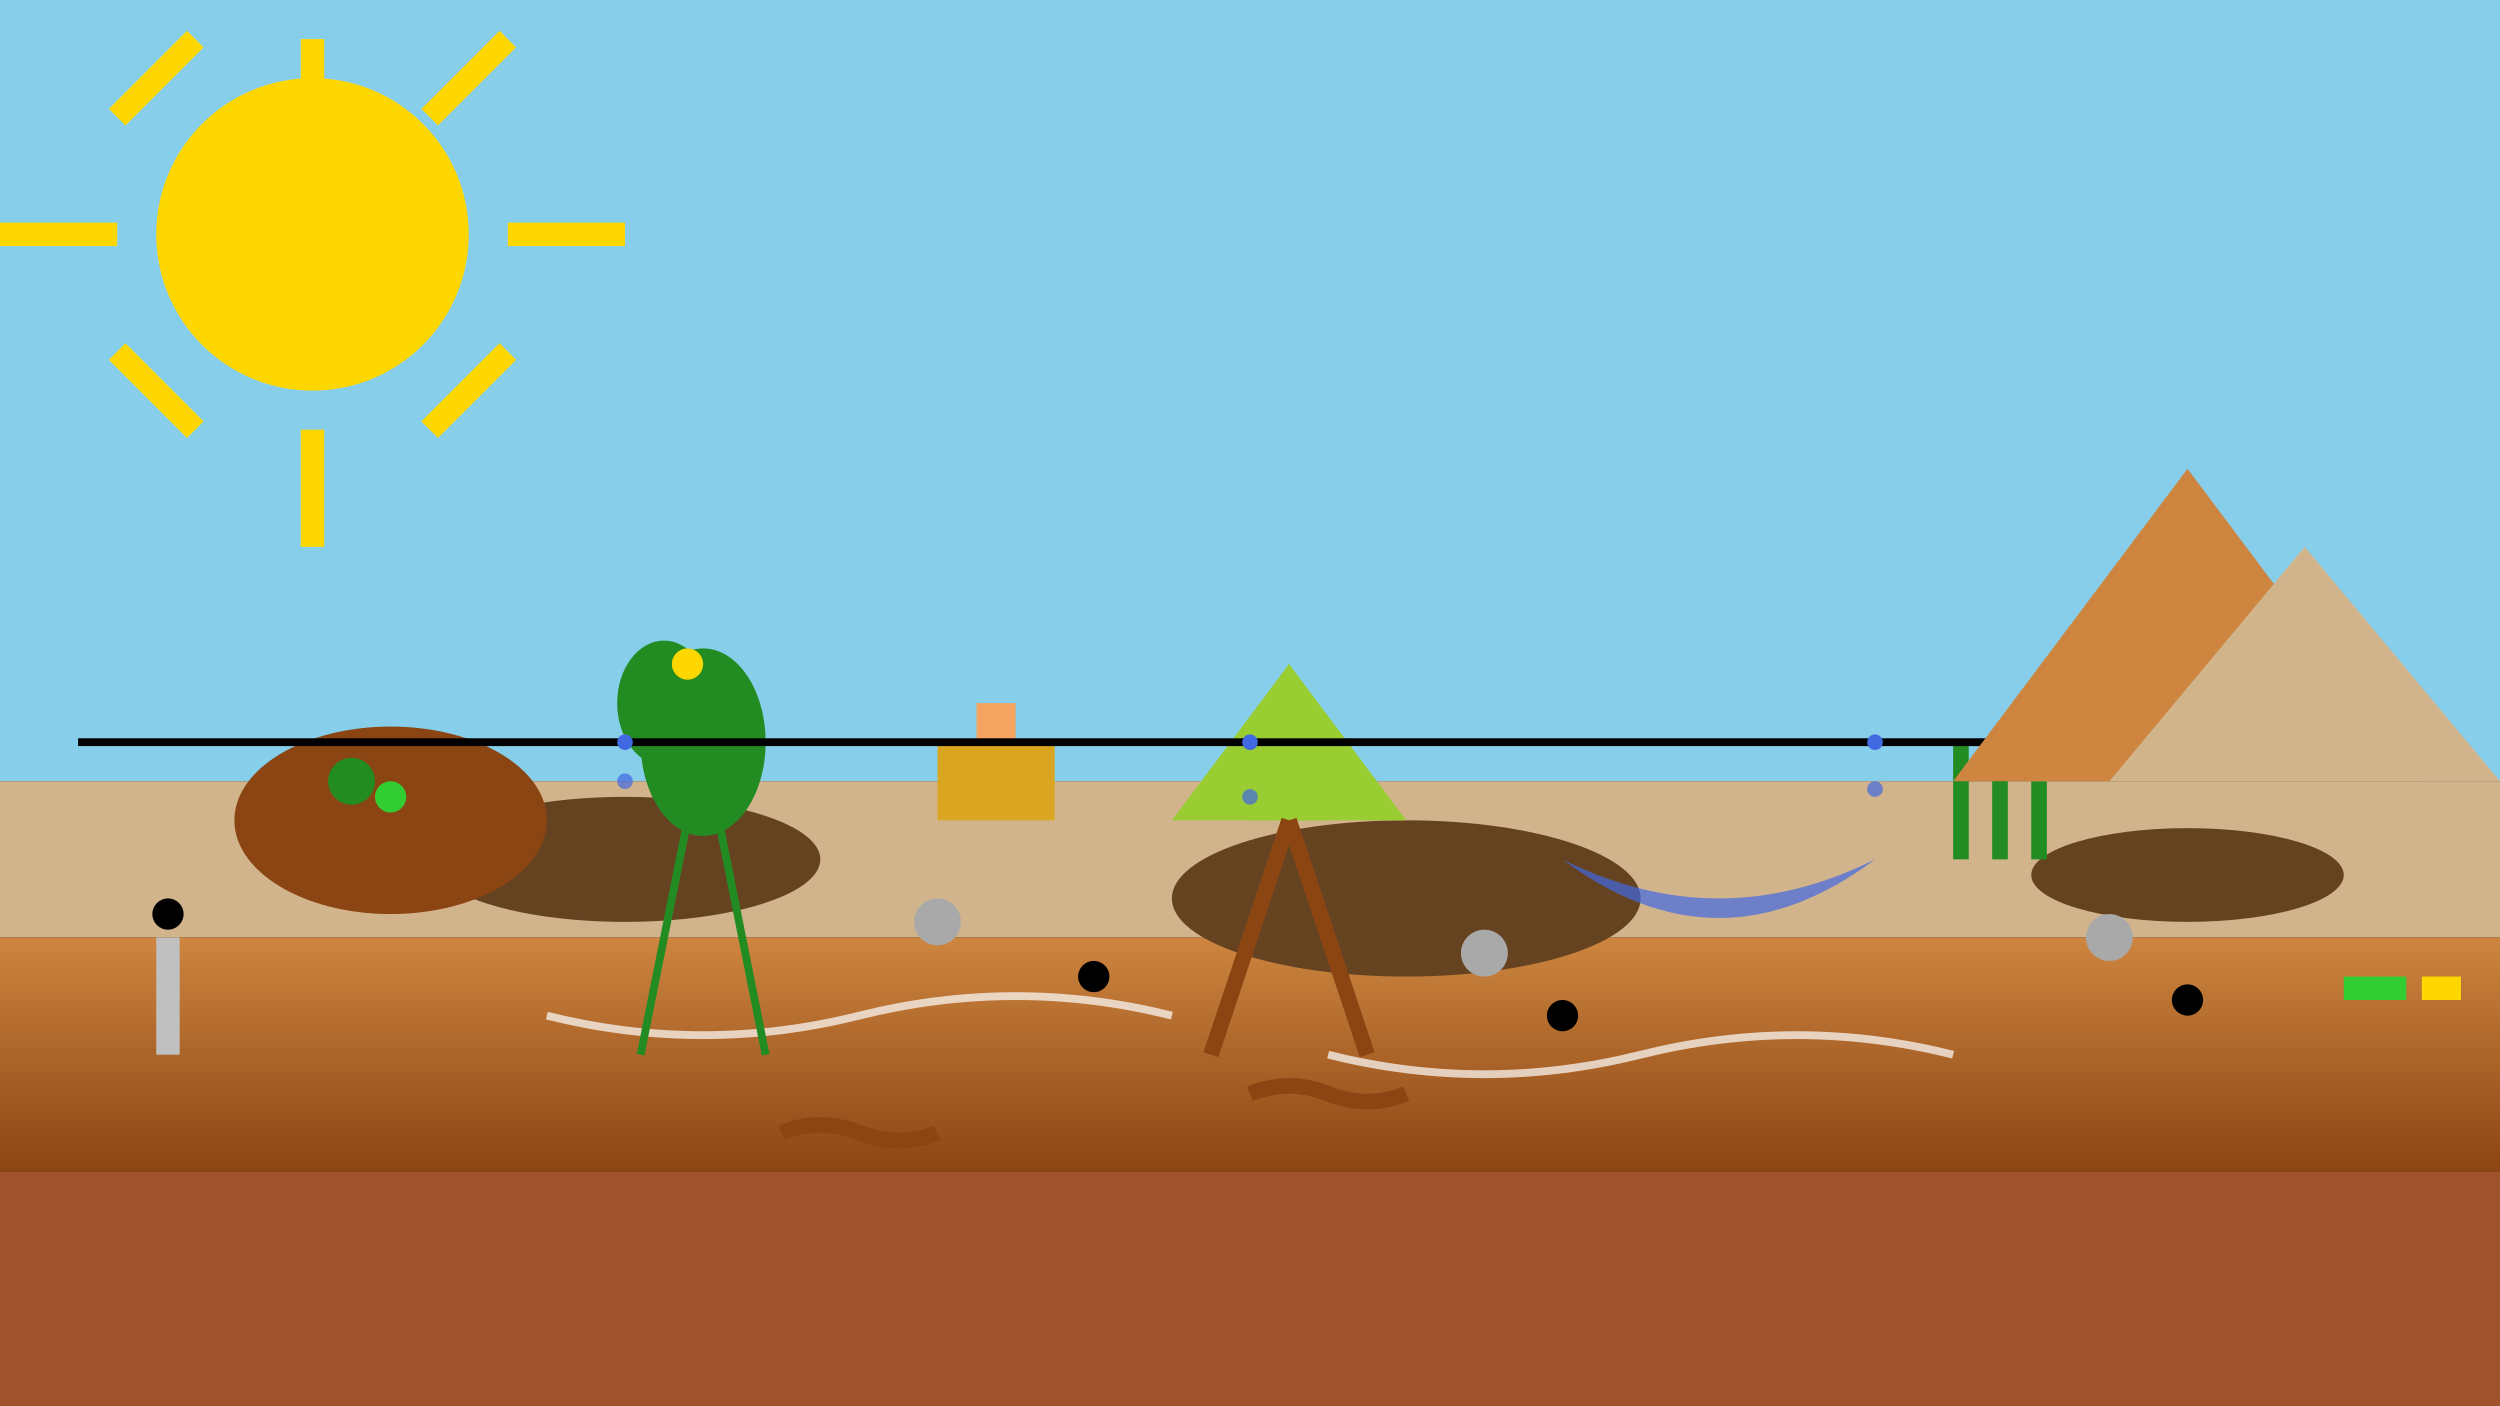 <svg viewBox="0 0 320 180" xmlns="http://www.w3.org/2000/svg">
  <rect x="0" y="0" width="320" height="180" fill="#333333" stroke="none"/>
  <defs>
    <linearGradient id="soilGradient" x1="0%" y1="0%" x2="0%" y2="100%">
      <stop offset="0%" style="stop-color:#CD853F;stop-opacity:1" />
      <stop offset="100%" style="stop-color:#8B4513;stop-opacity:1" />
    </linearGradient>
  </defs>
  
  <!-- Sky background -->
  <rect width="320" height="100" fill="#87CEEB"/>
  
  <!-- Desert soil layers -->
  <rect x="0" y="100" width="320" height="20" fill="#D2B48C"/> <!-- Top layer -->
  <rect x="0" y="120" width="320" height="30" fill="url(#soilGradient)"/> <!-- Improved soil -->
  <rect x="0" y="150" width="320" height="30" fill="#A0522D"/> <!-- Subsoil -->
  
  <!-- Mulch areas -->
  <ellipse cx="80" cy="110" rx="25" ry="8" fill="#654321"/>
  <ellipse cx="180" cy="115" rx="30" ry="10" fill="#654321"/>
  <ellipse cx="280" cy="112" rx="20" ry="6" fill="#654321"/>
  
  <!-- Compost pile -->
  <ellipse cx="50" cy="105" rx="20" ry="12" fill="#8B4513"/>
  <circle cx="45" cy="100" r="3" fill="#228B22"/> <!-- Organic matter -->
  <circle cx="55" cy="98" r="3" fill="#8B4513"/> <!-- Decomposed -->
  <circle cx="50" cy="102" r="2" fill="#32CD32"/> <!-- Fresh greens -->
  
  <!-- Organic amendments -->
  <rect x="120" y="95" width="15" height="10" fill="#DAA520"/> <!-- Straw bale -->
  <rect x="125" y="90" width="5" height="5" fill="#F4A460"/> <!-- Loose straw -->
  
  <!-- Water catchment basin -->
  <path d="M200,110 Q220,120 240,110 Q220,125 200,110" fill="#4169E1" opacity="0.7"/>
  
  <!-- Desert plants adapted to improved soil -->
  <!-- Prickly pear -->
  <ellipse cx="90" cy="95" rx="8" ry="12" fill="#228B22"/>
  <ellipse cx="85" cy="90" rx="6" ry="8" fill="#228B22"/>
  <circle cx="88" cy="85" r="2" fill="#FFD700"/> <!-- Flower -->
  
  <!-- Agave -->
  <polygon points="160,105 165,85 170,105" fill="#9ACD32"/>
  <polygon points="155,100 165,85 175,100" fill="#9ACD32"/>
  <polygon points="150,105 165,85 180,105" fill="#9ACD32"/>
  
  <!-- Native grasses -->
  <rect x="250" y="95" width="2" height="15" fill="#228B22"/>
  <rect x="255" y="98" width="2" height="12" fill="#228B22"/>
  <rect x="260" y="100" width="2" height="10" fill="#228B22"/>
  
  <!-- Mycorrhizal networks (underground) -->
  <path d="M70,130 Q90,135 110,130 Q130,125 150,130" fill="none" stroke="#FFFFFF" stroke-width="1" opacity="0.7"/>
  <path d="M170,135 Q190,140 210,135 Q230,130 250,135" fill="none" stroke="#FFFFFF" stroke-width="1" opacity="0.7"/>
  
  <!-- Root systems -->
  <path d="M165,105 Q160,120 155,135" fill="none" stroke="#8B4513" stroke-width="2"/>
  <path d="M165,105 Q170,120 175,135" fill="none" stroke="#8B4513" stroke-width="2"/>
  <path d="M88,105 Q85,120 82,135" fill="none" stroke="#228B22" stroke-width="1"/>
  <path d="M92,105 Q95,120 98,135" fill="none" stroke="#228B22" stroke-width="1"/>
  
  <!-- Soil amendments -->
  <!-- Biochar -->
  <circle cx="140" cy="125" r="2" fill="#000"/>
  <circle cx="200" cy="130" r="2" fill="#000"/>
  <circle cx="280" cy="128" r="2" fill="#000"/>
  
  <!-- Rock mulch -->
  <circle cx="120" cy="118" r="3" fill="#A9A9A9"/>
  <circle cx="190" cy="122" r="3" fill="#A9A9A9"/>
  <circle cx="270" cy="120" r="3" fill="#A9A9A9"/>
  
  <!-- Worms improving soil -->
  <path d="M160,140 Q165,138 170,140 Q175,142 180,140" fill="none" stroke="#8B4513" stroke-width="2"/>
  <path d="M100,145 Q105,143 110,145 Q115,147 120,145" fill="none" stroke="#8B4513" stroke-width="2"/>
  
  <!-- Soil testing equipment -->
  <rect x="20" y="120" width="3" height="15" fill="#C0C0C0"/>
  <circle cx="21.5" cy="117" r="2" fill="#000"/>
  
  <!-- pH indicator -->
  <rect x="300" y="125" width="8" height="3" fill="#32CD32"/>
  <rect x="310" y="125" width="5" height="3" fill="#FFD700"/>
  
  <!-- Drip irrigation -->
  <line x1="10" y1="95" x2="310" y2="95" stroke="#000" stroke-width="1"/>
  <circle cx="80" cy="95" r="1" fill="#4169E1"/>
  <circle cx="160" cy="95" r="1" fill="#4169E1"/>
  <circle cx="240" cy="95" r="1" fill="#4169E1"/>
  
  <!-- Water droplets -->
  <circle cx="80" cy="100" r="1" fill="#4169E1" opacity="0.7"/>
  <circle cx="160" cy="102" r="1" fill="#4169E1" opacity="0.7"/>
  <circle cx="240" cy="101" r="1" fill="#4169E1" opacity="0.7"/>
  
  <!-- Sun -->
  <circle cx="40" cy="30" r="20" fill="#FFD700"/>
  <path d="M40,5 L40,20 M55,15 L65,5 M65,30 L80,30 M65,45 L55,55 M40,55 L40,70 M25,55 L15,45 M15,30 L0,30 M15,15 L25,5" stroke="#FFD700" stroke-width="3"/>
  
  <!-- Desert mountains -->
  <polygon points="250,100 280,60 310,100" fill="#CD853F"/>
  <polygon points="270,100 295,70 320,100" fill="#D2B48C"/>
</svg>
